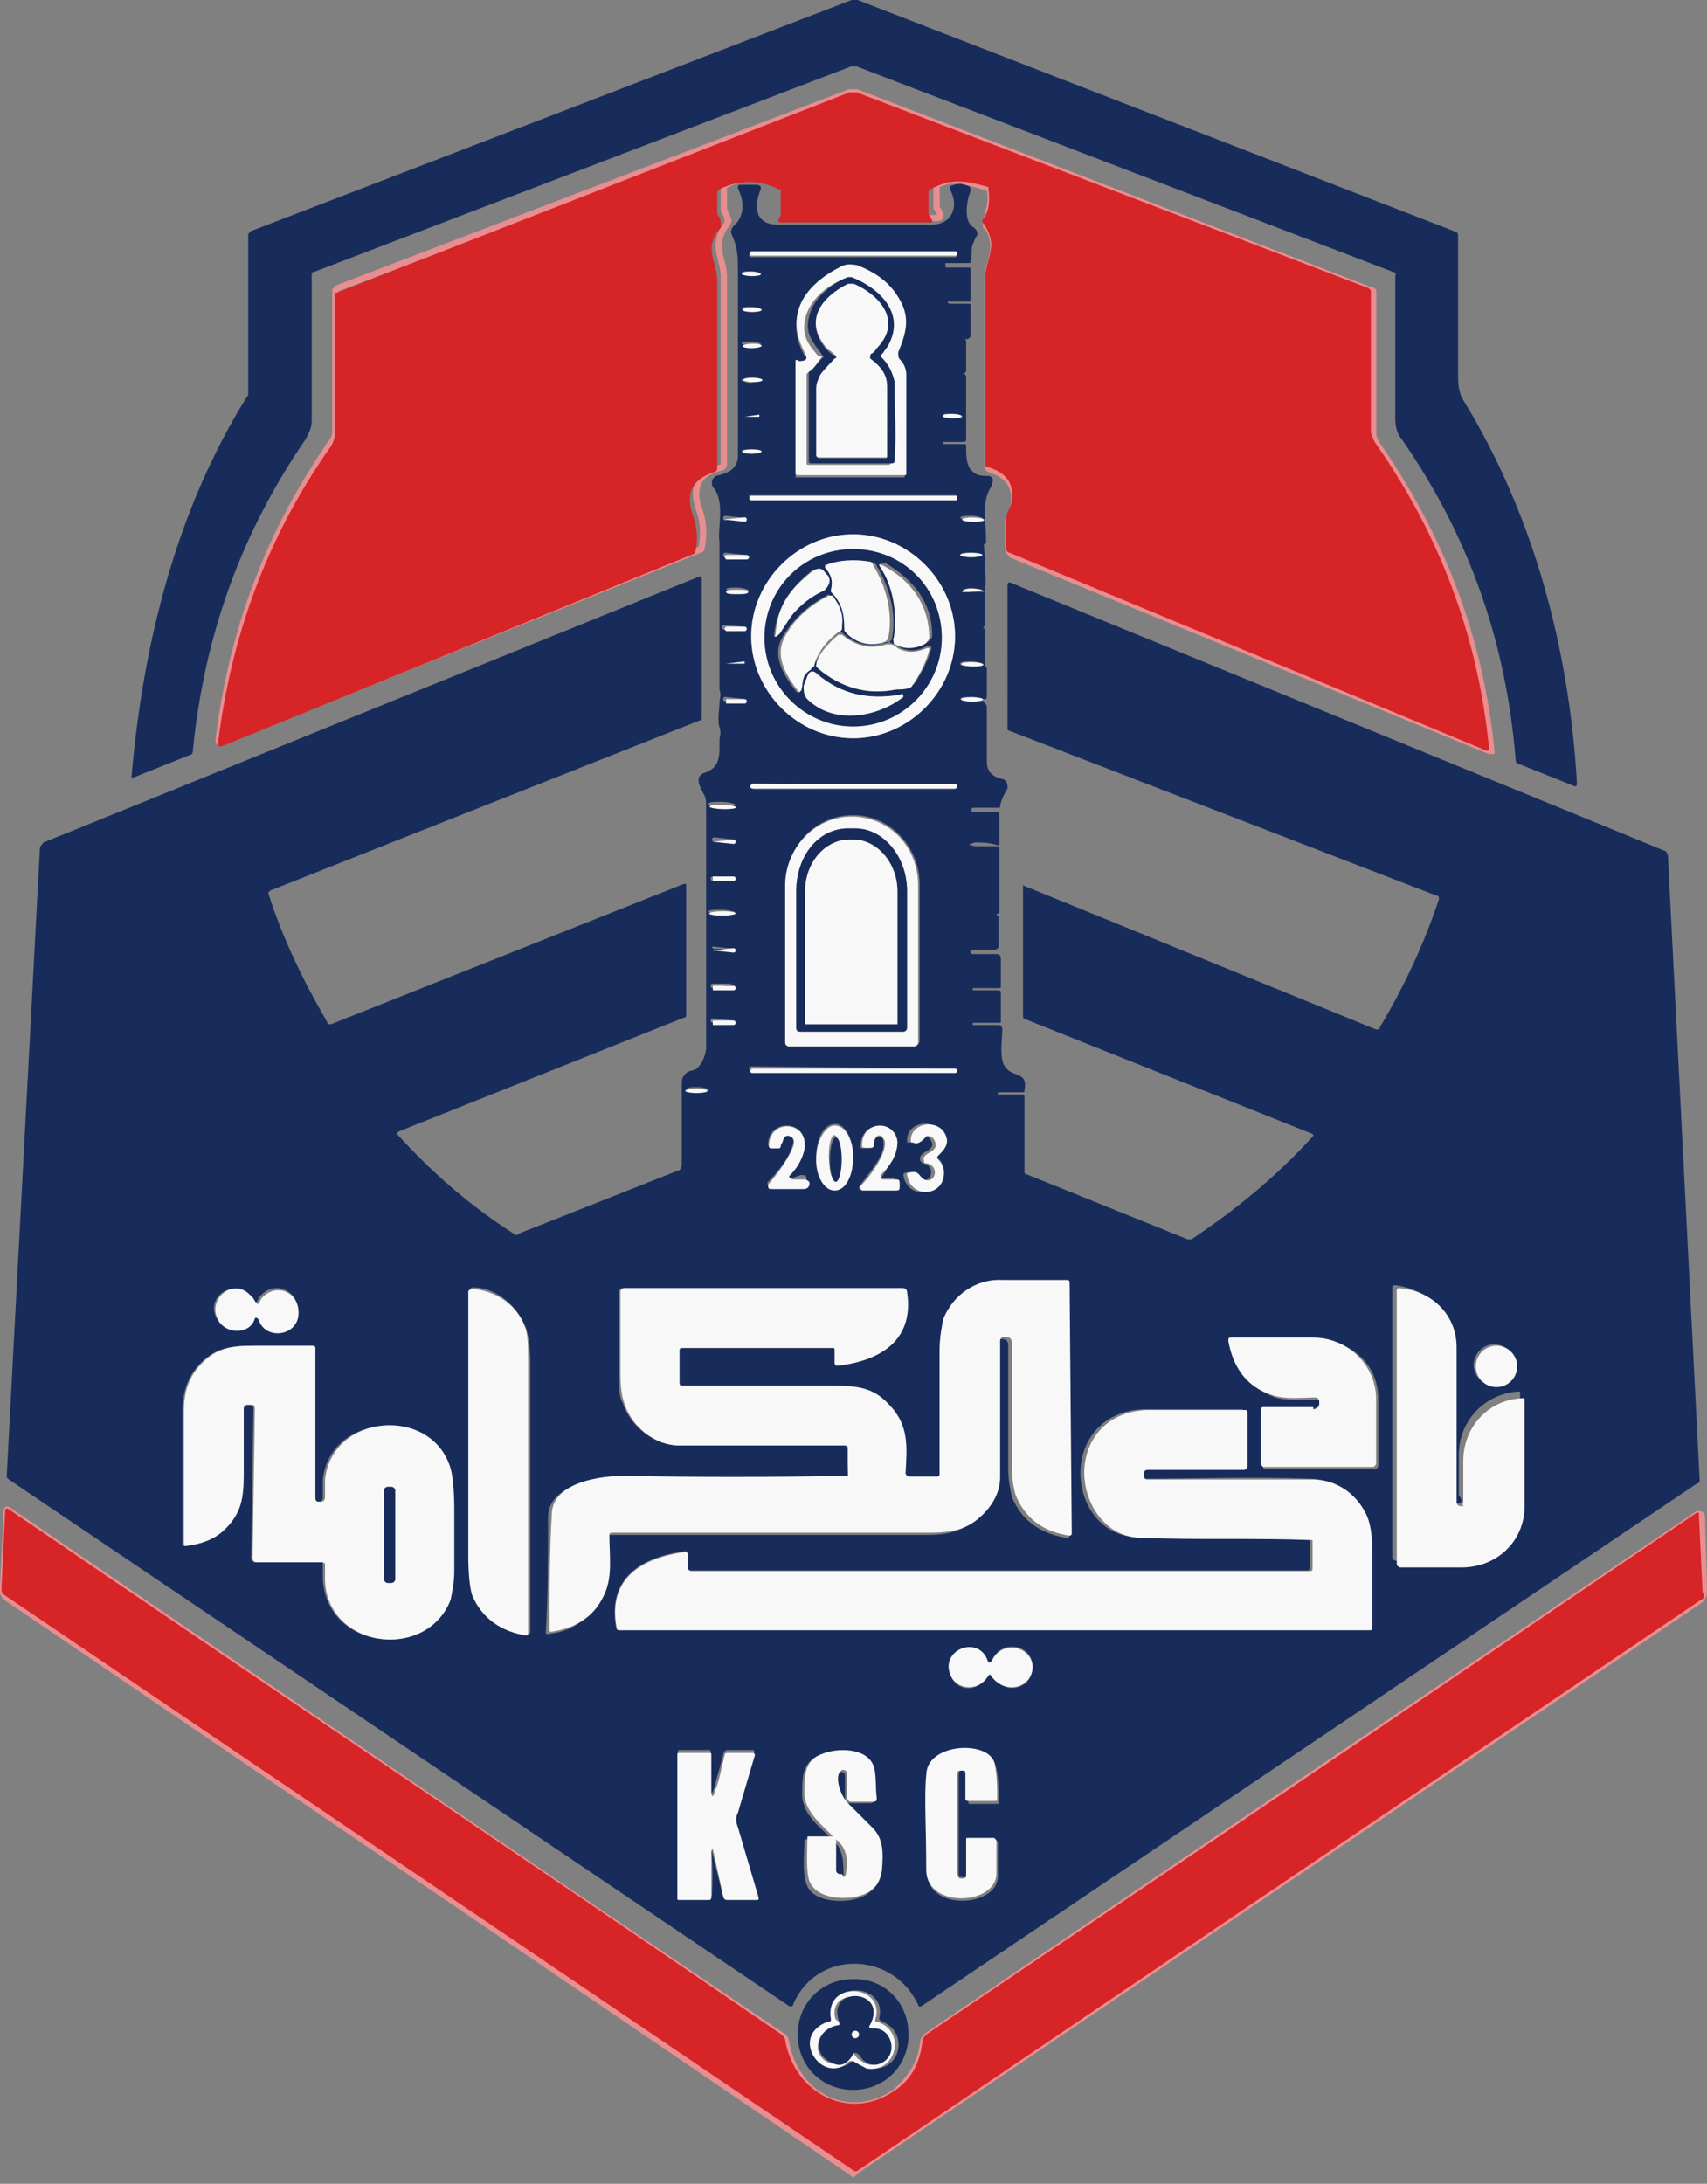 <?xml version="1.0" encoding="utf-8"?>
<!-- Generator: Adobe Illustrator 27.1.1, SVG Export Plug-In . SVG Version: 6.00 Build 0)  -->
<svg version="1.1" id="Layer_1" xmlns="http://www.w3.org/2000/svg" xmlns:xlink="http://www.w3.org/1999/xlink" x="0px" y="0px"
	 viewBox="0 0 231.1 295.5" style="enable-background:new 0 0 231.1 295.5;" xml:space="preserve">
<rect x="0" y="0" width="231.1" height="295.5" fill="#808080" stroke="none"/>
<style type="text/css">
	.st0{fill:none;stroke:#E88E90;stroke-width:0.851;}
	.st1{fill:#182C5C;}
	.st2{fill:#D72427;}
	.st3{fill:#F8F8F8;}
</style>
<g>
	<g>
		<path vector-effect="non-scaling-stroke" class="st0" d="M134,25.5c0.3,1.5,0,2.8-0.5,4.3c0,0.3,0,0.5,0,0.8c0.8,0.8,1,1.8,1,2.8
			c0,1.3-0.8,3-0.8,4.3c0,8.5,0,17,0,25.3c0,0.3,0,0.3,0.3,0.5c2.5,0.8,3.5,2.3,3.3,4.5c0,0.8-0.8,2-0.8,2.5c0,1.3,0,2.5,0,3.8
			c0,0.3,0.3,0.5,0.5,0.8l64.6,26.5h0.3l0,0c-1.5-15.3-6.8-29-15.5-41.5c-0.3-0.5-0.5-1-0.5-1.5v-19c0-0.3,0-0.3-0.3-0.3L116,12.5
			c-0.3,0-0.5,0-1,0L45.7,39l-0.3,0.3c0,6.3,0,12.5,0,19c0,0.8-0.3,1.3-0.5,1.5c-8.5,12.3-13.5,25.5-15.3,40.3c0,0.3,0,0.5,0.5,0.3
			l64.6-26c0,0,0.3,0,0.3-0.3c0.3-1.8,0.3-3.3-0.3-5c-1-2.8-0.5-5,2.8-5.8c0.3,0,0.5-0.3,0.5-0.5c0-8.5,0-16.8,0-25.3
			c0-1-0.3-2-0.5-2.8c-0.5-1.8,0-3.3,1-4.5c0-0.3,0.3-0.3,0-0.5c0-0.5-0.3-0.8-0.5-1.3v-0.3v-2.8c0,0,0-0.3,0.3-0.3
			c2.5-1.3,5.3-1.3,8,0c0.3,0,0.3,0.3,0.3,0.3v2.8c0,0.3,0,0.3,0,0.3c-0.3,0.3-0.3,0.5-0.3,0.8s0,0.3,0.3,0.3H127
			c0.3,0,0.3-0.3,0.3-0.3s0,0,0-0.3l-0.5-0.8V28v-2.8c0-0.3,0-0.3,0.3-0.3C129,24,130.8,24.5,134,25.5C134,25.3,134,25.3,134,25.5"
			/>
		<path vector-effect="non-scaling-stroke" class="st0" d="M115.8,293.8l114.4-77.3c0.3-0.3,0.5-0.8,0.5-1l-0.3-10.3
			c0-0.3-0.3-0.3-0.3-0.3s0,0-0.3,0c-34.8,23.5-69.6,47-104.3,70.6c-0.3,0.3-0.5,0.5-0.5,0.8c-0.3,3-1.8,5-3.8,6.8
			c-6.3,4.3-13.5,0.5-14.8-6.8c0-0.3-0.3-0.8-0.5-0.8C71,252,36.2,228.2,1.2,204.4c-0.3-0.3-0.3,0-0.3,0.3l-0.5,10.5
			c0,0.5,0.3,0.8,0.5,1l114.9,78.1C115.5,293.8,115.8,294,115.8,293.8"/>
	</g>
	<path class="st1" d="M188.6,36.8L116,9c-0.3,0-0.5,0-0.8,0L42.5,36.8c-0.3,0-0.3,0.3-0.3,0.3c0,6.5,0,13,0,19.8
		c0,1-0.3,1.5-0.8,2.5c-8.8,12.8-13.8,26.8-15.3,42.3c0,0.3-0.3,0.5-0.5,0.5l-7.5,3h-0.3l0,0c1.5-17.8,6-36,15.5-51.3
		c0.3-0.3,0.3-0.5,0.3-0.8V31.8c0-0.3,0.3-0.3,0.3-0.5L115.3,0c0.3,0,0.5,0,0.8,0l80.8,31.3c0.3,0,0.5,0.3,0.5,0.5
		c0,6.3,0,12.3,0,18.5c0,1.5,0,2.8,0.8,4c9.5,15.5,14.3,33.8,15.3,51.8c0,0,0,0.3-0.3,0.3l0,0l-7.5-3c-0.3,0-0.5-0.3-0.5-0.5
		c-1.3-16.3-6.5-30.8-15.8-44c-0.3-0.5-0.5-1.3-0.5-2.3c0-6.3,0-12.8,0-19.3C189.1,37,188.8,36.8,188.6,36.8L188.6,36.8z"/>
	<path class="st2" d="M133.8,25.3c-3-0.8-4.8-1.3-7.8,0.3l-0.3,0.3v2.8v0.3l0.5,0.8v0.3l0,0h-20.5c-0.3,0-0.3,0-0.3-0.3
		s0.3-0.5,0.3-0.8s0-0.3,0-0.3v-2.8c0-0.3,0-0.3-0.3-0.3c-2.5-1.3-5.3-1.3-8,0l-0.3,0.3v2.8c0,0.3,0,0.3,0,0.3
		c0.3,0.3,0.5,0.8,0.5,1.3c0,0.3,0,0.3,0,0.5c-1.3,1.3-1.5,2.8-1,4.5c0.3,1,0.5,2,0.5,2.8c0,8.5,0,16.8,0,25.3
		c0,0.3-0.3,0.5-0.5,0.5c-3,1-3.8,3-2.8,5.8c0.5,1.5,0.8,3.3,0.3,5c0,0,0,0.3-0.3,0.3l-63.8,26c-0.3,0-0.5,0-0.5-0.3
		c1.8-14.8,6.8-28.3,15.3-40.3c0.3-0.5,0.5-1,0.5-1.5c0-6.3,0-12.5,0-19c0-0.3,0-0.3,0.3-0.3L115,12.5c0.3,0,0.8,0,1,0L185.3,39
		l0.3,0.3v19c0,0.5,0.3,1,0.5,1.5c8.8,12.5,14,26.3,15.5,41.5c0,0,0,0.3-0.3,0.3l0,0l-64.6-26.8c-0.3,0-0.5-0.3-0.5-0.8
		c0-1.3,0-2.5,0-3.8c0-0.8,0.8-1.8,0.8-2.5c0.3-2.3-0.8-3.8-3.3-4.5c-0.3,0-0.3-0.3-0.3-0.5c0-8.3,0-16.8,0-25.3
		c0-1.3,0.8-3,0.8-4.3c0-1-0.5-2-1-2.8c-0.3-0.3-0.3-0.5,0-0.8C134,28.3,134,27,133.8,25.3L133.8,25.3L133.8,25.3z"/>
	<path class="st1" d="M133.3,75.3C133.3,75.3,133.5,75.3,133.3,75.3c0,1.8,0.3,3.3,0,4.8c0,0.3,0,0.8,0,1c0,1.3,0,2.3,0,3.5
		c0,0.3-0.3,0.3-0.3,0.3l0,0h-2.8l0,0l0,0l0,0l0,0h2.8c0.3,0,0.3,0.3,0.3,0.3v3.8c0,0.3,0,0.3,0,0.5c0,0.3,0,0.3,0,0.5
		c0,0,0.3,0.3,0.3,0.5v3.8c0,0,0,0.3-0.3,0.3s-0.3,0.3,0,0.5c0,0,0.3,0.3,0.3,0.5c0,2.5,0,5,0,7.5c0,1.3,0.8,2,2,2.3
		c0.5,0,0.8,0.5,0.8,1v0.3c-0.5,0.8-0.8,1.5-1,2.3c0,0.3,0,0.3-0.3,0.3h-3.3c0,0-0.3,0-0.3,0.3v0.3l0,0h3.5c0.3,0,0.3,0.3,0.3,0.3
		l0,0v3.8c0,0.3,0,0.5-0.5,0.3c-1-0.3-2-0.3-2.8-0.3c-1,0.3-1,0.3,0,0.5c0.8,0,1.8,0,2.8,0c0.3,0,0.5,0,0.5,0.5v3.8
		c0,0.3,0,0.3-0.3,0.3l0,0h-3.5l0,0l0,0l0,0h3.5c0.3,0,0.3,0,0.3,0.3l0,0v3.8c0,0.5-0.3,0.5-0.5,0.5h-3.3h-0.3l0,0l0,0h3.5
		c0.3,0,0.5,0.3,0.5,0.5v3.8c0,0.3-0.3,0.5-0.5,0.5l0,0h-3.3l0,0v0.3c0,0,0,0.3,0.3,0.3l0,0h3.3c0.3,0,0.5,0.3,0.5,0.5v3.8
		c0,0.3,0,0.3-0.3,0.3l0,0c-1.3,0-2.5,0-3.5,0l0,0v0.3l0,0h3.5c0.3,0,0.3,0.3,0.3,0.3v3.8c0,0.3,0,0.3-0.3,0.3h-3.5l0,0l0,0v0.3l0,0
		h3.5c0.3,0,0.5,0.3,0.5,0.5l0,0c0,1.5-0.5,4.3,0.5,5.3c1,1.3,3,0.5,2.5,3c0,0.3,0,0.3-0.3,0.3c-1,0-2.3,0-3.3,0l0,0l0,0v0.3h3.3
		c0,0,0.3,0,0.3,0.3l0,0v10c0,0.3,0,0.5,0.3,0.5l21.8,8.8c0.3,0,0.3,0,0.5,0c6-4,11.5-8.5,16.3-13.8c0.3-0.3,0.3-0.3,0-0.5
		l-38.8-15.5c-0.3,0-0.3-0.3-0.3-0.5v-17.3v-0.3l0,0l47.8,19.5c0.3,0,0.5,0,0.5-0.3c3.3-5.5,6-11.3,8-17.3c0-0.3,0-0.5-0.3-0.5
		l-57.8-22.3c0,0-0.3,0-0.3-0.3V79.1c0,0,0-0.3,0.3-0.3l0,0l88.6,36.3c0.3,0,0.3,0.3,0.5,0.5l4.3,84.6c0,0.3,0,0.5-0.3,0.5
		l-105.1,70.8h-0.3l0,0c-3.3-7.5-13.8-7.8-17-0.3c0,0.3-0.3,0.3-0.5,0.3l0,0L1.2,200.2l-0.3-0.3l4.5-85.1c0-0.3,0.3-0.5,0.5-0.8
		l88.8-36H95l0,0v19c0,0.3,0,0.5-0.3,0.5l-58.1,23l-0.3,0.3c2,6.3,4.8,12,8,17.5c0,0.3,0.3,0.3,0.5,0.3l47.8-19c0.3,0,0.3,0,0.3,0.3
		v17.3c0,0.3,0,0.5-0.3,0.5L54,153.1l-0.3,0.3l0,0c4.8,5.3,10,9.8,15.8,13.5c0.3,0.3,0.5,0.3,0.8,0l21.5-8.5c0.3,0,0.5-0.5,0.5-0.8
		c0-3.5,0-7,0-10.5c0-0.8,0-1.3,0.3-1.5c0.5-1,1.5-0.5,2-1.3c0.5-0.5,0.8-1.3,1-2.3c0-2.5,0-4.8,0-7.3c0,0,0-0.5,0-1
		c0-1.3,0-2.5,0-3.8c0-2.5,0-5.3,0-7.8c0-1.8,0-3.5,0-5c0-2,0-3.3,0-4.5c0-1,0-2.3,0-3.3c0-0.8,0-1.3-0.3-1.8c-0.5-1-1.5-2.5,0.3-3
		c2-0.8,1.8-2.5,1.8-4.3c0-0.5,0.3-1,0-1.8c-0.3-1,0-2.3,0-3.3c0-0.5,0.3-1,0-1.8c0-0.3,0-0.5,0-0.8c0-4,0-7.8,0-11.8
		c0,0,0-0.5,0-1.3c0-0.5,0-1.3,0-1.8c0-1,0-2.3,0-3.3c0-0.3,0-0.5,0-1c-0.3-1.8,0.8-5.3-0.8-7.3c-0.3-0.3-0.3-1,0-1.3l0.3-0.3
		c1.5-0.3,2.8-0.8,3-2.5c0-1,0-2.8,0-5c0-0.5,0-1.5,0-2.3c0-0.5,0-0.8,0-1c0-5.8,0-11.3,0-17c0-1.8,0-3-0.8-4.8
		c-0.3-0.5,0-1,0.3-1.3c1.5-1.3,1.3-3.5,0.5-5c0-0.3,0-0.5,0.3-0.5c0,0,0,0,0.3,0h2c0.3,0,0.5,0.3,0.5,0.3s0,0,0,0.3
		c-1,2.3-0.8,4.8,2.3,4.8c7,0,13.8,0,20.8,0c2.8,0,3.8-2.5,2.5-4.8c0-0.3,0-0.5,0.3-0.5l0,0c0.8-0.3,1.3-0.3,2,0
		c0.3,0,0.5,0.3,0.5,0.5c0,0,0,0,0,0.3c-0.5,1-1,4,0.3,4.8c0.5,0.3,0.8,0.8,0.5,1.3l0,0c-0.3,0.3-0.3,0.8-0.5,1
		c-0.3,0.8,0,1.5-0.3,2.3c0,0.3,0,0.3-0.3,0.3H128l0,0v0.3c0,0.3,0,0.3,0.3,0.3h2.8c0.3,0,0.3,0,0.3,0.3l0,0v4c0,0.3,0,0.3-0.3,0.3
		l0,0c-1,0-1.8,0-2.8,0l0,0l0,0c0,0,0,0.3,0.3,0.3h2.5c0.3,0,0.3,0,0.3,0.3l0,0v4c0,0.3-0.3,0.5-0.5,0.5l0,0h-2.5H128l0,0l0,0h2.5
		c0.3,0,0.3,0.3,0.3,0.3v3.8c0,0.3,0,0.5-0.5,0.5h-2.5l0,0l0,0l0,0h2.5c0.3,0,0.5,0.3,0.5,0.5v8.5c0,0.3-0.3,0.3-0.3,0.3l0,0h-2.8
		l0,0v0.3l0,0h2.8c0.3,0,0.3,0,0.3,0.3c0,1.3,0,2.8,1,3.5c0.5,0.5,1.3,0.5,2,0.5c0.5,0,0.8,0.5,0.5,1v0.3c-1.5,2-0.8,5-0.8,7.5
		c0,0.3,0,0.3-0.3,0.5C133.3,75.1,133.3,75.1,133.3,75.3L133.3,75.3z M129.5,34.5c0-0.3-0.3-0.3-0.3-0.3h-27.5
		c-0.3,0-0.3,0.3-0.3,0.3l0,0c0,0.3,0.3,0.3,0.3,0.3h27.5C129.5,34.8,129.5,34.8,129.5,34.5L129.5,34.5L129.5,34.5z M108.8,48.8
		L108,49c-0.3,0-0.3,0.3-0.3,0.3v15v0.3h14.5c0.3,0,0.3,0,0.3-0.3c0-4.5,0-9,0-13.3c0-1-0.3-1.5-0.8-2c-0.3-0.3-0.5-0.5-0.3-1
		c1-2.5,1.8-4.8,0-7.5c-1.3-2-3-3.3-5.5-4.3c-1-0.3-1.8-0.3-2.5,0.3C109,39,106,43,109,48.3C109.3,48.3,109.3,48.5,108.8,48.8
		L108.8,48.8z M103,37c0,0-0.5-0.3-1.3-0.3l0,0c-0.8,0-1.3,0-1.3,0.3l0,0c0,0,0.5,0.3,1.3,0.3l0,0C102.5,37.3,103,37.3,103,37
		L103,37z M103,41.8c0,0-0.5-0.3-1.3-0.3l0,0c-0.5,0-1.3,0-1.3,0.3c0,0,0.5,0.3,1.3,0.3l0,0C102.5,42,103,42,103,41.8z M103,46.5
		c0,0-0.5-0.3-1.3-0.3c-0.5,0-1.3,0-1.3,0.3l0,0c0,0,0.5,0.3,1.3,0.3S103,46.8,103,46.5L103,46.5z M103,51.5c0,0-0.5-0.3-1.3-0.3
		c-0.5,0-1.3,0-1.3,0.3l0,0c0,0,0.5,0.3,1.3,0.3C102.5,51.5,103,51.5,103,51.5L103,51.5z M102.8,56.1h-2l0,0l0,0l0,0H102.8
		L102.8,56.1L102.8,56.1C102.8,56.3,102.8,56.1,102.8,56.1L102.8,56.1z M130.3,56.3c0,0-0.5-0.3-1.3-0.3s-1.3,0-1.3,0l0,0
		c0,0,0.5,0.3,1.3,0.3C129.8,56.6,130.3,56.6,130.3,56.3L130.3,56.3z M103,61.1c0,0-0.5-0.3-1.3-0.3l0,0c-0.8,0-1.3,0-1.3,0.3l0,0
		c0,0,0.5,0.3,1.3,0.3S103,61.1,103,61.1L103,61.1z M129.5,67.3c0-0.3,0-0.3-0.3-0.3h-27.5c-0.3,0-0.3,0-0.3,0.3l0,0l0,0
		c0,0.3,0,0.3,0.3,0.3h27.5C129.5,67.6,129.5,67.6,129.5,67.3L129.5,67.3z M101,70.1L101,70.1l-2.8-0.3c0,0-0.3,0-0.3,0.3l0,0l0,0
		c0,0,0,0.3,0.3,0.3L101,70.1C100.8,70.3,101,70.3,101,70.1L101,70.1L101,70.1z M133,70.1c0,0-0.5-0.3-1.5-0.3l0,0
		c-0.8,0-1.5,0-1.5,0.3c0,0,0.5,0.3,1.5,0.3l0,0C132.3,70.3,133,70.3,133,70.1z M129.3,86.1c0-7.5-6.3-13.8-13.8-13.8l0,0
		c-7.5,0-13.8,6.3-13.8,13.8s6.3,13.8,13.8,13.8S129.3,93.6,129.3,86.1L129.3,86.1z M101,75.1C101,75.1,101,74.8,101,75.1l-2.8-0.3
		c0,0-0.3,0-0.3,0.3l0,0c0,0,0,0.3,0.3,0.3L101,75.1C100.8,75.3,101,75.1,101,75.1L101,75.1L101,75.1z M133,75.1
		c0,0-0.8-0.3-1.5-0.3s-1.5,0-1.5,0.3l0,0c0,0,0.8,0.3,1.5,0.3S133,75.1,133,75.1L133,75.1z M101.3,79.8c0,0-0.8-0.3-1.5-0.3
		s-1.5,0-1.5,0.3l0,0c0,0,0.8,0.3,1.5,0.3S101.3,80.1,101.3,79.8L101.3,79.8z M132.8,79.8c-1-0.3-1.8-0.3-2.3,0
		c-0.3,0-0.3,0.3,0,0.3c1,0,1.8,0,2.8,0l0,0C133,79.8,133,79.8,132.8,79.8L132.8,79.8z M100.8,84.8
		C100.8,84.8,100.8,84.6,100.8,84.8L98,84.6c0,0-0.3,0-0.3,0.3l0,0l0,0c0,0,0,0.3,0.3,0.3L100.8,84.8
		C100.8,85.1,100.8,84.8,100.8,84.8L100.8,84.8L100.8,84.8z M101,89.6C101,89.6,100.8,89.6,101,89.6L101,89.6l-2.5-0.3l0,0l0,0l0,0
		l0,0l0,0L101,89.6C100.8,89.8,101,89.8,101,89.6L101,89.6L101,89.6z M133,89.8c0,0-0.5-0.3-1.5-0.3c-0.8,0-1.5,0-1.5,0.3
		c0,0.3,0.5,0.3,1.5,0.3C132.3,89.8,133,89.8,133,89.8z M101,94.6C101,94.6,101,94.3,101,94.6l-2.8-0.3c0,0-0.3,0-0.3,0.3l0,0
		c0,0,0,0.3,0.3,0.3L101,94.6C100.8,94.8,101,94.6,101,94.6L101,94.6z M133,94.6c0,0-0.5-0.3-1.5-0.3l0,0c-0.8,0-1.5,0-1.5,0.3
		c0,0,0.5,0.3,1.5,0.3l0,0C132.3,94.8,133,94.6,133,94.6z M100.8,99.3h-2.5l0,0l0,0c0,0,0,0.3,0,0H100.8
		C101,99.6,101,99.6,100.8,99.3L100.8,99.3C101,99.3,101,99.3,100.8,99.3z M132.8,99.3l-2.3-0.3l0,0l0,0c0,0,0,0,0.3,0L132.8,99.3
		C132.8,99.6,132.8,99.6,132.8,99.3L132.8,99.3L132.8,99.3L132.8,99.3z M129.5,106.3C129.5,106.1,129.3,106.1,129.5,106.3
		L129.5,106.3l-27.5-0.3c-0.3,0-0.3,0.3-0.3,0.3l0,0c0,0.3,0.3,0.5,0.3,0.5l0,0h27.3C129.5,106.6,129.5,106.3,129.5,106.3
		L129.5,106.3L129.5,106.3z M99.5,108.8c0,0-0.8-0.3-1.8-0.3l0,0c-1,0-1.8,0-1.8,0.3c0,0.3,0.8,0.3,1.8,0.3l0,0
		C98.8,109.1,99.5,109.1,99.5,108.8z M106.8,141.4H124c0.3,0,0.5-0.3,0.5-0.5v-21.3c0-5-4-9.3-9-9.3l0,0c-5,0-9,4-9,9.3l0,0v21.3
		C106.3,141.1,106.5,141.4,106.8,141.4L106.8,141.4z M99.5,113.6C99.5,113.6,99.3,113.6,99.5,113.6l-2.8-0.3c0,0-0.3,0-0.3,0.3l0,0
		l0,0c0,0,0,0.3,0.3,0.3L99.5,113.6C99.3,113.9,99.5,113.9,99.5,113.6L99.5,113.6z M99.5,118.6C99.5,118.6,99.5,118.4,99.5,118.6h-3
		c0,0-0.3,0-0.3,0.3l0,0c0,0,0,0.3,0.3,0.3L99.5,118.6C99.3,118.9,99.5,118.6,99.5,118.6L99.5,118.6z M99.5,123.4
		c0,0-0.8-0.3-1.8-0.3l0,0c-1,0-1.8,0-1.8,0.3l0,0c0,0,0.8,0.3,1.8,0.3S99.5,123.6,99.5,123.4z M99.5,128.4
		C99.5,128.4,99.3,128.4,99.5,128.4l-2.8-0.3h-0.3l0,0c0,0,0,0.3,0.3,0.3H99.5C99.3,128.6,99.5,128.6,99.5,128.4L99.5,128.4
		L99.5,128.4z M99.3,133.1C99.3,133.1,99.3,132.9,99.3,133.1L99.3,133.1h-2.8c0,0-0.3,0-0.3,0.3l0,0l0,0c0,0,0,0.3,0.3,0.3l0,0
		L99.3,133.1C99.3,133.4,99.3,133.4,99.3,133.1L99.3,133.1L99.3,133.1z M99.5,138.1C99.5,138.1,99.3,137.9,99.5,138.1l-3-0.3
		c0,0-0.3,0-0.3,0.3l0,0c0,0,0,0.3,0.3,0.3L99.5,138.1C99.3,138.4,99.5,138.1,99.5,138.1L99.5,138.1L99.5,138.1z M129.5,144.6
		C129.5,144.4,129.3,144.4,129.5,144.6L129.5,144.6l-27.8-0.3c-0.3,0-0.3,0.3-0.3,0.3l0,0l0,0c0,0.3,0.3,0.3,0.3,0.3l0,0
		L129.5,144.6C129.3,144.9,129.5,144.9,129.5,144.6L129.5,144.6z M96,147.4c0,0-0.8-0.3-1.5-0.3l0,0c-0.8,0-1.5,0-1.5,0.3l0,0
		c0,0,0.8,0.3,1.5,0.3S96,147.6,96,147.4z M119.3,159.4L119.3,159.4C119,159.1,119,159.1,119.3,159.4c1-1.5,2-3.3,2-4.8
		c-0.3-3-4.8-3-4.8,0.5c0,0.3,0,0.3,0.3,0.3s0.8,0,1,0c0,0,0.3,0,0.3-0.3c0-0.5,0.3-1.3,1-1.3c0.3,0,0.5,0.3,0.5,0.8
		c0.3,1.8-2.3,4.5-3.3,6v0.3l0,0h4.5c0.3,0,0.5-0.3,0.5-0.5v-0.5c0-0.3-0.3-0.5-0.5-0.5H119.3L119.3,159.4z M126.8,156.6
		c-0.3,0-0.3-0.3,0-0.5c0.8-0.8,1-1.5,0.8-2.3c-0.5-2.5-4.8-2.3-4.8,0.5c0,0.3,0,0.3,0.3,0.3c0.8,0,1.3,0,1.5-0.5
		c0.3-0.3,0.8-0.5,1-0.3c0,0,0,0,0.3,0.3c1.3,1.8-1.8,1.5-1.3,3l0.3,0.3c1.8,0.3,1.3,2.5,0,2.3c-1-0.3-0.8-1.5-2.3-1
		c0,0-0.3,0-0.3,0.3c0.5,3.3,5,3,5-0.3C127.8,157.6,127.5,157.1,126.8,156.6L126.8,156.6z M107.3,159.4c-0.3,0-0.5,0-0.5-0.3v-0.3
		c1-1,1.8-2,2-3.5c0.8-3.8-4.8-4-4.8-0.5c0,0.3,0,0.3,0.3,0.3c0.3,0,0.8,0,1,0c0.3,0,0.3,0,0.3-0.3s0.3-0.5,0.3-0.8
		c0.3-0.5,0.5-0.8,1-0.5c0.3,0.3,0.5,0.5,0.5,1c-0.3,2-2.3,4.3-3.5,5.5v0.3l0,0h4.5c0.5,0,0.8-0.3,0.8-0.8l0,0
		c0-0.5-0.3-0.5-0.8-0.5L107.3,159.4L107.3,159.4z M113,160.9c1.5,0,2.5-2,2.5-4.5c0-2.5-1.3-4.5-2.5-4.3l0,0c-1.5,0-2.5,2-2.5,4.5
		l0,0C110.3,159.1,111.5,160.9,113,160.9L113,160.9z M114.8,199.7C114.8,199.7,114.5,199.7,114.8,199.7L114.8,199.7
		c-10.5,0.3-20.8,0.3-30.8,0.3c-3,0-9.8,0.8-9.8,5.3c0,5.3,0,10.3-0.3,15.5c0,0.3,0,0.3,0.3,0.3l0,0c3.3-0.3,5.5-2,7-4.8
		c1.3-2.5,1-5.5,0.8-8.3c0-0.3,0-0.3,0.3-0.3l0,0c14.3,0,28.8,0,43,0c3.3,0,5-0.5,7.3-2.5c1.5-1.5,2.3-3.3,2.3-5c0-6,0-12.3,0-18.5
		c0-0.3,0.3-0.5,0.5-0.5l0,0h0.3c0.5,0,0.8,0.3,0.8,0.8c0,5.8,0,11.3,0,16.8c0,1.5,0.3,2.8,0.5,3.8c1.3,3,3.5,4.8,7.3,5.5
		c0.3,0,0.5,0,0.5-0.3l0,0v-33.8c0-0.3,0-0.3-0.3-0.3c-3,0-5.8,0-8.8,0c-3.5,0-6.8,2-8,5.3c-0.3,0.8-0.5,2.3-0.5,4.5
		c0,5.5,0,11,0,16.5c0,0.3,0,0.3-0.3,0.3H123c-0.3,0-0.5-0.3-0.5-0.5l0,0c0.3-3.5,0.5-6.5-2.3-9.3c-2.3-2.3-4.3-2.5-7.5-2.5
		c-6.8,0-13.8,0-20.5,0c-0.3,0-0.3-0.3-0.3-0.3v-5c0-0.3,0.3-0.3,0.3-0.3h20.5c0.3,0,0.3,0.3,0.3,0.3l0,0v1.8c0,0.3,0,0.3,0.3,0.3
		l0,0c5.8-1,10.3-3.5,9.3-10c0-0.3-0.3-0.5-0.5-0.5H84.3c-0.3,0-0.5,0.3-0.5,0.5l0,0c0,3.8,0,7.5,0,11c0,2,0,3.3,0.5,4
		c1,3.3,4.5,5.8,7.5,5.8c7.5,0,15,0,22.5,0c0,0,0.3,0,0.3,0.3L114.8,199.7L114.8,199.7z M71,179.2c-1.3-2.8-4-5-7-5
		c-0.3,0-0.3,0.3-0.3,0.3l0,0c0,12,0,24,0,35.8c0,2.5,0.3,4.3,0.5,5.3c1.3,3.3,4,5,7.3,5.5c0,0,0.3,0,0.3-0.3l0,0
		c0-12.3,0-24.5,0-36.8C71.7,181.7,71.5,180.2,71,179.2L71,179.2z M197.6,203.4h-0.5c-0.3,0-0.5-0.3-0.5-0.5c0-7,0-14,0-21
		c0-4.5-3.5-7.5-7.8-8c0,0-0.3,0-0.3,0.3l0,0v36.5c0,0.3,0.3,0.5,0.5,0.5c2.8,0,5.5,0,8.3,0c4.8,0,8.5-3.5,8.5-8.3s0-9.5,0-14.3
		c0-0.3,0-0.3-0.3-0.3c-4.5,0.3-8,4-8,8.5c0,2,0,3.8,0,5.5C198.1,203.2,197.9,203.2,197.6,203.4L197.6,203.4z M34.2,178.4
		c0-0.3,0.3-0.3,0.5-0.3s0.3,0,0.3,0.3c1,2.8,5,2,5.3-0.8s-3-4.5-5-2.3c-0.3,0.3-0.3,0.5-0.5,0.8c0,0-0.3,0.3-0.3,0l0,0l-0.3-0.5
		c0,0,0-0.3-0.3-0.3c-2.5-2.5-6.5,0.5-4.3,3.5C30.7,180.4,34,180.2,34.2,178.4L34.2,178.4z M177.8,190.7h-6.5c-0.3,0-0.3,0-0.3,0.3
		v7.5c0,0,0,0.3,0.3,0.3h14.8c0.3,0,0.5-0.3,0.5-0.5c0-3,0-5.8,0-9c0-4.8-3.8-8-8.5-8c-3.8,0-7.5,0-11,0c-0.5,0-0.5,0.3-0.5,0.5
		c0.8,3.8,2.8,6,6,7.3c1.8,0.5,3.8,0.3,5.8,0.3c0.3,0,0.5,0.3,0.5,0.5v0.3C178.6,190.2,178.3,190.4,177.8,190.7L177.8,190.7z
		 M205.1,184.7c0-1.5-1.3-2.8-2.8-2.8l0,0c-1.5,0-2.8,1.3-2.8,2.8s1.3,2.8,2.8,2.8S205.1,186.2,205.1,184.7z M43.7,211.4
		c0,0.3,0,1,0,1.8c0,9.8,13.8,11.8,17,3.3c0.3-1,0.5-2.3,0.5-4c0-2.8,0-5.5,0-8.3c0-2.8-0.3-4.5-0.5-5.5c-2.5-8.3-16-7.5-17,1.5
		c0,1,0,1.8,0,2.5c0,0.3-0.3,0.5-0.5,0.5H43c-0.3,0-0.5-0.3-0.5-0.5v-20.3c0,0,0-0.3-0.3-0.3l0,0c-2.8,0-5.3,0-8,0c-3,0-5,0.3-7,2.3
		c-1.8,1.8-2.5,4-2.5,6.5c0,6,0,12,0,18c0,0.3,0.3,0.3,0.3,0.3l0,0c2-0.3,3.8-1,5.3-2.3c2.3-2.3,2.5-4.3,2.5-7.5c0-3,0-5.8,0-8.8
		c0-0.3,0.3-0.5,0.5-0.5h0.5c0.5,0,0.5,0.3,0.5,0.5L34,210.9c0,0.3,0.3,0.5,0.5,0.5l0,0h9C43.7,211.2,43.7,211.4,43.7,211.4
		L43.7,211.4L43.7,211.4z M177.3,208.2v4c0,0,0,0.3-0.3,0.3H93.5c-0.3,0-0.5-0.3-0.5-0.5l0,0v-1.8c0-0.3,0-0.3-0.3-0.3l0,0
		c-5.8,0.8-10.5,3.5-9.3,10.3c0,0,0,0.3,0.3,0.3h101.3c0.3,0,0.3-0.3,0.3-0.3c0-3.5,0-6.8,0-10.3c0-2.3-0.3-4-0.8-5
		c-1.3-2.8-4-4.8-7.3-4.8c-7.5-0.3-15,0-22.3,0c-0.5,0-0.5-0.3-0.5-0.5v-0.3c0-0.5,0.3-0.5,0.5-0.5h13c0.3,0,0.5-0.3,0.5-0.5v-7.3
		c0-0.3-0.3-0.3-0.3-0.3l0,0c-4.3,0-8.8,0-13,0c-5,0-8.5,3.3-8.8,8c-0.3,4.8,2.8,9.3,7.8,9.3C161.8,208.2,169.6,207.9,177.3,208.2
		C177.3,207.9,177.3,208.2,177.3,208.2L177.3,208.2L177.3,208.2z M134.3,226.5c1.3,3,5.5,2.3,5.5-1c0-3-4.3-3.8-5.5-0.8
		c0,0.3-0.3,0.3-0.3,0.3s0,0-0.3-0.3c-1.3-3.5-6.5-1.3-5,2c0.8,2,3,2.3,4.5,0.8C133.5,227.2,133.8,226.7,134.3,226.5
		C134,226.2,134,226.2,134.3,226.5L134.3,226.5z M113.3,254c-0.3,0-0.5-0.3-0.5-0.5v-4.3c0-0.3-0.3-0.3-0.3-0.3h-3.3
		c-0.3,0-0.3,0-0.3,0.3c0,1.5-0.3,4.3,0.3,5.8c0.8,2.3,4.5,2.5,6.5,2c2-0.5,3-1.5,3.3-3.5c0.3-2.5,0.3-4.3-1.3-5.8
		c-1-1-2-2.3-3.3-3.3c-0.8-0.8-2-4-0.8-4.5c0.3-0.3,0.8,0,0.8,0.3v0.3v3c0,0.3,0.3,0.5,0.5,0.5h3c0.3,0,0.5-0.3,0.5-0.5
		c0-1.3,0.3-3.5-0.5-4.5c-1-2.3-4.8-2.3-6.8-1.5c-2.5,0.8-2.5,3-2.5,5.3c0,2.8,2.5,4.5,4.3,6.3c1.3,1.3,1.3,3,1.3,4.8
		C114.3,254,114,254,113.3,254L113.3,254L113.3,254z M130.3,254c-0.5,0-0.5,0-0.5-0.5V240c0-0.3,0.3-0.5,0.5-0.5l0,0h0.3
		c0.3,0,0.5,0.3,0.5,0.5v3.8c0,0.3,0,0.3,0.3,0.3h3.5c0.3,0,0.3,0,0.3-0.3c0-1.5,0-3-0.3-4.5c-0.5-3.5-9.3-3.5-9.3,1.3
		c0,2.8,0,7,0,13c0,5,9.5,4.5,9.5,0.3c0-1.5,0-3,0-4.5c0-0.3,0-0.3-0.3-0.3l0,0h-3.5c-0.3,0-0.3,0.3-0.3,0.3v4.8
		C130.8,254,130.5,254,130.3,254L130.3,254L130.3,254z M96.3,250.2C96.3,250,96.5,250,96.3,250.2l1.5,6c0,0.3,0.3,0.5,0.5,0.5h4
		c0.3,0,0.3-0.3,0.3-0.3l0,0l-2.8-9.5c-0.3-0.5-0.3-1.3,0-2l2.3-7.8c0-0.3,0-0.3-0.3-0.3l0,0h-3.3c-0.3,0-0.5,0.3-0.5,0.3
		c-0.5,2-1,3.5-1.3,4.8c-0.3,1-0.5,1-0.5,0v-4.8c0-0.3,0-0.3-0.3-0.3h-3.8c-0.3,0-0.3,0-0.3,0.3v19.3c0,0.3,0,0.3,0.3,0.3h4
		c0,0,0.3,0,0.3-0.3l0,0C96.5,254.5,96.5,252.5,96.3,250.2L96.3,250.2L96.3,250.2z"/>
	<path class="st3" d="M101.8,34h27.5c0.3,0,0.3,0.3,0.3,0.3l0,0c0,0.3-0.3,0.3-0.3,0.3h-27.5c-0.3,0-0.3-0.3-0.3-0.3l0,0
		C101.5,34.3,101.5,34,101.8,34z"/>
	<path class="st3" d="M108.8,48.8c0.3,0,0.5-0.3,0.3-0.8l0,0c-3-5.3-0.3-9.3,4.5-11.8c0.8-0.5,1.5-0.5,2.5-0.3
		c2.5,1,4.3,2.3,5.5,4.3c1.8,2.8,1,5,0,7.5c0,0.3,0,0.8,0.3,1c0.5,0.5,0.8,1.3,0.8,2c0,4.3,0,8.8,0,13.3c0,0.3,0,0.3-0.3,0.3H108
		c0,0-0.3,0-0.3-0.3V49c0-0.3,0-0.3,0.3-0.3C108,49,108.8,48.8,108.8,48.8z M111.3,48.3c-0.8,0.8-0.8,1.3-1.8,2l-0.3,0.3v12
		c0,0.3,0,0.3,0.3,0.3h10.8c0.3,0,0.3-0.3,0.3-0.3l0,0c0-3.8,0-7.3,0-10.8c0-1.5-0.8-2.5-1.8-3.3v-0.3c0.3-0.3,0.8-0.8,0.8-1
		c2.8-4.3-0.8-8-4.8-9.5c-0.3,0-0.5,0-0.5,0c-2.5,1-4.8,3-5.3,5.5c-0.5,2.3,0.5,3.5,1.8,5C111.5,48.3,111.5,48.3,111.3,48.3
		L111.3,48.3z"/>
	
		<ellipse transform="matrix(2.443227e-02 -1 1 2.443227e-02 62.13 137.857)" class="st3" cx="101.7" cy="37.1" rx="0.3" ry="1.3"/>
	<path class="st1" d="M111.3,48c-1.3-1.8-2.3-2.8-1.8-5c0.5-2.5,2.8-4.5,5.3-5.5c0.3,0,0.5,0,0.5,0c3.8,1.5,7.5,5,4.8,9.5
		c-0.3,0.3-0.5,0.8-0.8,1v0.3c1,1,1.5,2,1.8,3.3c0,3.5,0.3,7.3,0,10.8c0,0.3-0.3,0.3-0.3,0.3h-11c-0.3,0-0.3-0.3-0.3-0.3V50.5
		c0,0,0-0.3,0.3-0.3c0.8-0.8,1-1.3,1.8-2C111.5,48.3,111.5,48.3,111.3,48L111.3,48z M117.8,48c0.3-0.3,0.5-0.8,1-1
		c3.3-3.8,0.3-7-3.3-8.5c-0.3,0-0.5,0-0.8,0c-3.5,1.8-6,5-2.8,8.8c0.3,0.3,0.5,0.5,1,0.8c0.3,0,0.3,0.3,0.3,0.5l0,0
		c-0.8,0.5-1.5,1.3-2,2.3c-0.3,0.5-0.5,1-0.5,1.8c0,3,0,6,0,9c0,0.3,0,0.3,0.3,0.3l0,0h8.8c0.3,0,0.3,0,0.3-0.3c0-3,0-6.3,0-9.3
		c0-1.8-1-2.8-2.3-3.8C117.5,48.5,117.5,48.3,117.8,48L117.8,48L117.8,48z"/>
	<path class="st3" d="M117.8,48.5c1.3,1,2.3,2,2.3,3.8c0,3.3,0,6.3,0,9.3c0,0.3,0,0.3-0.3,0.3h-9c-0.3,0-0.3-0.3-0.3-0.3l0,0
		c0-3,0-6,0-9c0-0.8,0.3-1.3,0.5-1.8c0.5-0.8,1.3-1.5,2-2.3c0.3,0,0.3-0.3,0-0.5l0,0c-0.3-0.3-0.5-0.5-1-0.8c-3.3-3.8-0.8-7,2.8-8.8
		c0.3,0,0.5,0,0.8,0c3.5,1.5,6.5,5,3.3,8.5c-0.3,0.3-0.5,0.8-1,1C117.8,48,117.8,48.3,117.8,48.5L117.8,48.5L117.8,48.5z"/>
	
		<ellipse transform="matrix(3.490556e-03 -1 1 3.490556e-03 59.572 143.679)" class="st3" cx="101.9" cy="41.9" rx="0.3" ry="1.3"/>
	
		<ellipse transform="matrix(1 -2.094162e-02 2.094162e-02 1 -0.958 2.142)" class="st3" cx="101.8" cy="46.8" rx="1.3" ry="0.3"/>
	
		<ellipse transform="matrix(2.268933e-02 -1 1 2.268933e-02 48.117 152.136)" class="st3" cx="101.9" cy="51.5" rx="0.3" ry="1.3"/>
	<path class="st3" d="M102.8,56.1L102.8,56.1v0.3l0,0h-2l0,0l0,0l0,0L102.8,56.1L102.8,56.1z"/>
	
		<ellipse transform="matrix(2.443227e-02 -1 1 2.443227e-02 69.453 183.834)" class="st3" cx="128.9" cy="56.3" rx="0.3" ry="1.3"/>
	
		<ellipse transform="matrix(1 -1.221762e-02 1.221762e-02 1 -0.738 1.248)" class="st3" cx="101.8" cy="61.1" rx="1.3" ry="0.3"/>
	<path class="st3" d="M101.8,67.1h27.5c0.3,0,0.3,0,0.3,0.3l0,0c0,0.3,0,0.3-0.3,0.3h-27.5c-0.3,0-0.3,0-0.3-0.3l0,0
		C101.5,67.1,101.5,67.1,101.8,67.1z"/>
	<path class="st3" d="M98,70.3L98,70.3C98,70.1,98,70.1,98,70.3l2.8-0.3c0,0,0.3,0,0.3,0.3l0,0c0,0,0,0.3-0.3,0.3L98,70.3L98,70.3z"
		/>
	
		<ellipse transform="matrix(1.745407e-02 -1 1 1.745407e-02 59.149 200.798)" class="st3" cx="131.7" cy="70.3" rx="0.3" ry="1.5"/>
	<path class="st3" d="M129.3,86.1c0,7.5-6.3,13.8-13.8,13.8l0,0c-7.5,0-13.8-6.3-13.8-13.8s6.3-13.8,13.8-13.8
		S129.3,78.6,129.3,86.1L129.3,86.1z M127.5,86.3c0-6.5-5.3-12-12-12l0,0c-6.5,0-12,5.3-12,12l0,0c0,6.5,5.3,12,12,12
		S127.5,92.8,127.5,86.3L127.5,86.3z"/>
	<path class="st1" d="M127.5,86.3c0,6.5-5.3,12-12,12l0,0c-6.5,0-12-5.3-12-12s5.3-12,12-12l0,0C122.3,74.3,127.5,79.6,127.5,86.3
		L127.5,86.3z M112.8,80.1c1.3,1.5,1.8,3,1.8,5c0,0.3,0,0.3,0.3,0.5c1.5,1.5,3.5,1.8,5.5,1.3l0.3-0.3c0.8-3.3-0.3-7.3-2-10
		c0-0.3-0.3-0.3-0.5-0.5c-2-0.5-4-0.3-6,0.5c-0.3,0-0.3,0.3,0,0.3C112.8,77.6,113,78.6,112.8,80.1C112.5,79.8,112.5,79.8,112.8,80.1
		L112.8,80.1z M119.3,76.8c1.8,2.8,2.3,6.3,1.8,9.5c0,0.3,0,0.3,0.3,0.5c1.5,0.8,3,1,4.3,0c0.3-0.3,0.5-0.5,0.5-0.8
		c0-4.5-2.5-7.5-6.3-9.8C119,76.3,119,76.3,119.3,76.8L119.3,76.8z M109.8,77.3c-3,2.5-4.5,4.8-5,8.5c0,0.5,0,0.5,0.3,0
		c0.5-0.8,0.8-1.8,1.5-2.3c1.3-1.5,3-2.8,4.5-3.5c0.8-0.3,1-1.3,0.5-2l0,0l-0.3-0.3C111.3,76.8,110.8,76.8,109.8,77.3L109.8,77.3z
		 M108.3,93.3c0.3-1.3,0-2,1.3-2.8l0.3-0.3c0.5-2,1.5-3.8,3.5-4.8c0.3,0,0.3-0.5,0.3-0.8c0-1.5-0.3-3-1.3-4c0,0-0.3-0.3-0.5,0
		c-2.5,1.3-4.3,3-5.8,5.3c-1.8,2.8,0,5.5,1.8,7.8C108,93.6,108.3,93.6,108.3,93.3C108.3,93.6,108.3,93.6,108.3,93.3L108.3,93.3z
		 M121.3,93.3c0.5,0,2-0.3,2.5-0.8c1-1.5,1.8-3,2.3-4.8c0,0,0-0.3-0.3-0.3c0,0,0,0-0.3,0c-1.3,0.8-2.8,0.8-4,0
		c-0.3-0.3-0.8-0.3-1-0.5c0,0-0.3,0-0.5,0c-2.3,0.8-4.3,0.3-6-1.3c0,0-0.3,0-0.5,0c-1.3,0.8-3,2.5-3,4.3c0,0.3,0,0.3,0.3,0.3
		C114,93.1,117.5,94.1,121.3,93.3L121.3,93.3z M109.3,94.6c3.5,3.3,9.5,2.3,13-0.3c0,0,0,0,0-0.3c0,0,0,0-0.3,0
		c-4.3,0.8-8,0-11.3-2.8c-0.5-0.5-1-0.5-1.3,0.3l-0.5,1.3C108.8,93.6,108.8,94.1,109.3,94.6L109.3,94.6z"/>
	<path class="st3" d="M98.3,75.1h2.8c0,0,0.3,0,0.3,0.3l0,0c0,0,0,0.3-0.3,0.3h-2.8C98,75.3,98,75.3,98.3,75.1L98.3,75.1
		C98,75.1,98,75.1,98.3,75.1z"/>
	<ellipse transform="matrix(1 -1.745320e-03 1.745320e-03 1 -0.131 0.23)" class="st3" cx="131.5" cy="75.1" rx="1.5" ry="0.3"/>
	<path class="st3" d="M114.3,85.1c0-2-0.3-3.5-1.8-5v-0.3c0.3-1.3,0-2-0.8-3v-0.3c2-0.8,4-0.8,6-0.5c0.3,0,0.5,0.3,0.5,0.5
		c1.8,2.8,2.8,6.8,2,10l-0.3,0.3c-2,0.8-4,0.3-5.5-1.3C114.3,85.3,114.3,85.3,114.3,85.1L114.3,85.1z"/>
	<path class="st3" d="M121,86.3c0.5-3,0-6.8-1.8-9.5c-0.3-0.5-0.3-0.5,0.3-0.3c3.8,2,6.3,5.3,6.3,9.8c0,0.3-0.3,0.5-0.5,0.8
		c-1.5,0.8-3,0.8-4.3,0C121,86.6,120.8,86.6,121,86.3L121,86.3z"/>
	<path class="st3" d="M105,85.8c0.3-3.8,1.8-6,5-8.5c0.8-0.5,1.3-0.5,1.8,0.3l0.3,0.3c0.5,0.8,0,1.5-0.5,2l0,0
		c-1.8,0.8-3.3,2-4.5,3.5c-0.5,0.8-1,1.5-1.5,2.3C105,86.3,104.8,86.3,105,85.8L105,85.8z"/>
	<path class="st3" d="M99.8,79.8c0.8,0,1.5,0,1.5,0.3s-0.8,0.3-1.5,0.3s-1.5,0-1.5-0.3S99,79.8,99.8,79.8z"/>
	<path class="st3" d="M133,79.8L133,79.8C133.3,80.1,133.3,80.1,133,79.8c-0.8,0.3-1.8,0.3-2.5,0.3c-0.3,0-0.3,0,0-0.3
		C131,79.6,131.8,79.6,133,79.8C132.8,79.8,132.8,79.8,133,79.8z"/>
	<path class="st3" d="M109.8,90.6c-1.3,0.8-1,1.5-1.3,2.8l-0.3,0.3l0,0c-1.8-2.3-3.5-5-1.8-7.8c1.3-2.3,3.3-4,5.8-5.3
		c0.3,0,0.3,0,0.5,0c1,1.3,1.5,2.5,1.3,4c0,0.5,0,0.8-0.3,0.8c-1.8,1.3-3,2.8-3.5,4.8C109.8,90.3,109.8,90.6,109.8,90.6L109.8,90.6z
		"/>
	<path class="st3" d="M98.3,84.8h2.5c0,0,0.3,0,0.3,0.3l0,0c0,0,0,0.3-0.3,0.3h-2.5C98,85.1,98,85.1,98.3,84.8L98.3,84.8
		C98,84.8,98,84.8,98.3,84.8z"/>
	<path class="st3" d="M121.3,93.3c-4,0.8-7.5-0.3-10.5-2.8l-0.3-0.3c0-1.5,1.8-3.3,3-4.3c0,0,0.3,0,0.5,0c1.8,1.5,3.8,2,6,1.3
		c0,0,0.3,0,0.5,0c0.5,0,0.8,0.3,1,0.5c1.5,0.8,2.8,0.5,4,0h0.3c0,0,0,0,0,0.3c-0.5,1.8-1.3,3.3-2.3,4.8
		C123.3,93.3,121.8,93.3,121.3,93.3L121.3,93.3z"/>
	<path class="st3" d="M98.3,89.8L98.3,89.8C98.3,89.6,98.3,89.6,98.3,89.8l2.5-0.3c0,0,0,0,0,0.3l0,0c0,0,0,0-0.3,0H98.3L98.3,89.8z
		"/>
	
		<ellipse transform="matrix(2.792217e-02 -1 1 2.792217e-02 37.965 218.983)" class="st3" cx="131.6" cy="90" rx="0.3" ry="1.5"/>
	<path class="st3" d="M122.3,94.3c-3.5,2.8-9.5,3.8-13,0.3c-0.5-0.5-0.5-1.3-0.5-1.8l0.5-1.3c0.3-0.8,0.8-0.8,1.3-0.3
		c3.3,2.8,7,3.5,11.3,2.8C122,93.8,122.3,93.8,122.3,94.3C122.3,94.1,122.3,94.1,122.3,94.3L122.3,94.3z"/>
	<path class="st3" d="M98.3,94.6h2.5c0,0,0.3,0,0.3,0.3l0,0c0,0,0,0.3-0.3,0.3h-2.5C98.3,94.8,98.3,94.8,98.3,94.6L98.3,94.6
		L98.3,94.6z"/>
	
		<ellipse transform="matrix(6.980947e-03 -1 1 6.980947e-03 35.994 225.581)" class="st3" cx="131.6" cy="94.7" rx="0.3" ry="1.5"/>
	<path class="st3" d="M100.8,99.3C100.8,99.3,101,99.3,100.8,99.3L100.8,99.3C100.8,99.6,100.8,99.6,100.8,99.3l-2.5,0.3l0,0l0,0
		l0,0L100.8,99.3L100.8,99.3z"/>
	<path class="st3" d="M130.3,99.3l2.3,0.3l0,0l0,0l0,0L130.3,99.3C130.3,99.6,130.3,99.6,130.3,99.3L130.3,99.3L130.3,99.3
		L130.3,99.3z"/>
	<path class="st3" d="M101.8,106.1h27.5c0.3,0,0.3,0.3,0.3,0.3l0,0c0,0.3-0.3,0.3-0.3,0.3h-27.5
		C101.5,106.6,101.5,106.3,101.8,106.1L101.8,106.1L101.8,106.1z"/>
	
		<ellipse transform="matrix(2.966381e-02 -1 1 2.966381e-02 -14.249 203.754)" class="st3" cx="97.8" cy="109.2" rx="0.3" ry="1.8"/>
	<path class="st3" d="M106.8,141.6c-0.3,0-0.5-0.3-0.5-0.5v-21.3c0-5,4-9.3,9-9.3l0,0c5,0,9,4,9,9.3l0,0v21.3c0,0.3-0.3,0.5-0.5,0.5
		H106.8L106.8,141.6z M108.3,139.6h14c0.3,0,0.5-0.3,0.5-0.5v-18.5c0-4.8-3.3-8.5-7-8.5l0,0h-1c-3.8,0-7,3.8-7,8.5v18.5
		C107.8,139.6,108,139.6,108.3,139.6L108.3,139.6z"/>
	<path class="st1" d="M108.3,139.6c-0.3,0-0.5-0.3-0.5-0.5l0,0v-18.5c0-4.8,3-8.5,7-8.5h1c3.8,0,7,3.8,7,8.5l0,0v18.5
		c0,0.3-0.3,0.5-0.5,0.5H108.3L108.3,139.6z M109,138.6h12.5l0,0v-18c0-4-2.8-7-6-7H115c-3.3,0-6,3.3-6,7l0,0L109,138.6
		C108.8,138.6,109,138.6,109,138.6z"/>
	<path class="st3" d="M109,138.6L109,138.6v-18c0-4,2.8-7,6-7h0.5c3.3,0,6,3.3,6,7l0,0v18l0,0H109z"/>
	<path class="st3" d="M96.5,113.9L96.5,113.9C96.5,113.9,96.5,113.6,96.5,113.9l2.8-0.3c0,0,0.3,0,0.3,0.3l0,0c0,0,0,0.3-0.3,0.3
		L96.5,113.9C96.5,114.1,96.5,114.1,96.5,113.9z"/>
	<path class="st3" d="M96.5,118.6h2.8c0,0,0.3,0,0.3,0.3l0,0c0,0,0,0.3-0.3,0.3h-2.8C96.5,119.1,96.5,118.9,96.5,118.6L96.5,118.6
		C96.5,118.9,96.5,118.6,96.5,118.6z"/>
	<ellipse transform="matrix(1 -5.235820e-03 5.235820e-03 1 -0.646 0.514)" class="st3" cx="97.8" cy="123.6" rx="1.8" ry="0.3"/>
	<path class="st3" d="M96.5,128.6L96.5,128.6C96.5,128.6,96.5,128.4,96.5,128.6l2.8-0.3c0,0,0.3,0,0.3,0.3l0,0c0,0,0,0.3-0.3,0.3
		L96.5,128.6C96.5,128.9,96.5,128.6,96.5,128.6z"/>
	<path class="st3" d="M96.5,133.4h2.8c0,0,0.3,0,0.3,0.3l0,0c0,0,0,0.3-0.3,0.3h-2.8C96.5,133.6,96.5,133.6,96.5,133.4L96.5,133.4
		L96.5,133.4z"/>
	<path class="st3" d="M96.5,138.1h2.8c0,0,0.3,0,0.3,0.3l0,0c0,0,0,0.3-0.3,0.3h-2.8C96.5,138.6,96.5,138.4,96.5,138.1L96.5,138.1
		C96.5,138.4,96.5,138.1,96.5,138.1z"/>
	<path class="st3" d="M101.8,144.6h27.5c0.3,0,0.3,0.3,0.3,0.3l0,0c0,0.3-0.3,0.3-0.3,0.3h-27.5
		C101.5,145.1,101.5,144.9,101.8,144.6L101.8,144.6C101.5,144.6,101.5,144.6,101.8,144.6z"/>
	
		<ellipse transform="matrix(1.745296e-03 -1 1 1.745296e-03 -53.482 241.655)" class="st3" cx="94.3" cy="147.6" rx="0.3" ry="1.5"/>
	<path class="st3" d="M119.5,159.6h1.8c0.3,0,0.5,0,0.5,0.5v0.5c0,0.3,0,0.5-0.5,0.5h-4.5c0,0-0.3,0-0.3-0.3c0,0,0,0,0-0.3
		c1.3-1.3,3.5-4.3,3.3-6c0-0.3-0.3-0.5-0.5-0.8c-0.8-0.3-1,0.8-1,1.3c0,0,0,0.3-0.3,0.3c-0.3,0-0.8,0-1,0c-0.3,0-0.3-0.3-0.3-0.3
		c0-3.5,4.5-3.5,4.8-0.5c0,1.8-1,3.3-2.3,4.5C119.3,159.4,119.3,159.6,119.5,159.6C119.3,159.6,119.3,159.6,119.5,159.6L119.5,159.6
		z"/>
	<path class="st3" d="M127,156.9c0.5,0.5,0.8,1,0.8,1.8c0,3.3-4.5,3.5-5,0.3c0-0.3,0-0.3,0.3-0.3c1.5-0.5,1.3,0.8,2.3,1
		c1.3,0.3,1.8-2,0-2.3c-0.3,0-0.3,0-0.3-0.3c-0.5-1.3,2.5-1,1.3-3c-0.3-0.3-0.8-0.5-1-0.3c0,0,0,0-0.3,0.3c-0.5,0.5-1,0.8-1.5,0.5
		c-0.3,0-0.3,0-0.3-0.3c0-2.5,4-3,4.8-0.5c0.3,0.8,0,1.5-0.8,2.3C126.8,156.6,126.8,156.6,127,156.9L127,156.9z"/>
	<path class="st3" d="M107.3,159.6h1.5c0.5,0,0.8,0.3,0.8,0.5l0,0c0,0.5-0.3,0.8-0.8,0.8h-4.5c0,0-0.3,0-0.3-0.3c0,0,0,0,0-0.3
		c1.3-1.5,3-3.8,3.5-5.5c0-0.5,0-0.8-0.5-1c-0.5-0.3-0.8,0-1,0.5c0,0.3-0.3,0.5-0.3,0.8s-0.3,0.3-0.3,0.3c-0.3,0-0.8,0-1,0
		c-0.3,0-0.3-0.3-0.3-0.3c0-3.8,5.5-3.5,4.8,0.5c-0.3,1.3-1,2.5-2,3.5C106.8,159.1,106.8,159.4,107.3,159.6L107.3,159.6L107.3,159.6
		z"/>
	<path class="st3" d="M113,161.1c-1.5,0-2.5-2-2.5-4.3l0,0c0-2.5,1.3-4.5,2.5-4.5l0,0c1.5,0,2.5,2,2.5,4.3l0,0
		C115.5,159.1,114.5,161.1,113,161.1z M113,159.6c0.5,0,0.8-1.3,0.8-3l0,0c0-1.5-0.5-3-0.8-3l0,0c-0.5,0-0.8,1.3-0.8,3l0,0
		C112.3,158.4,112.5,159.6,113,159.6z"/>
	
		<ellipse transform="matrix(3.490556e-03 -1 1 3.490556e-03 -44.14 269.47)" class="st1" cx="113.1" cy="156.9" rx="3" ry="0.8"/>
	<path class="st3" d="M114.8,199.7v-3.8c0,0,0-0.3-0.3-0.3c-7.5,0-15,0-22.5,0c-3.3,0-6.5-2.5-7.5-5.8c-0.3-0.8-0.5-2-0.5-4
		c0-3.8,0-7.5,0-11c0-0.3,0.3-0.5,0.5-0.5h37.8c0.3,0,0.5,0.3,0.5,0.5c1,6.5-3.5,9.3-9.3,10c-0.3,0-0.3,0-0.5-0.3l0,0v-1.8
		c0-0.3,0-0.3-0.3-0.3l0,0H92.3c-0.3,0-0.3,0.3-0.3,0.3l0,0v4.5c0,0.3,0.3,0.3,0.3,0.3c6.8,0,13.8,0,20.5,0c3.3,0,5.5,0.3,7.5,2.5
		c2.8,2.8,2.5,5.8,2.3,9.3c0,0.3,0.3,0.5,0.5,0.5l0,0h3.8c0.3,0,0.3-0.3,0.3-0.3c0-5.5,0-11,0-16.5c0-2,0.3-3.5,0.5-4.5
		c1.3-3.3,4.5-5.5,8-5.3c3,0,5.8,0,8.8,0c0,0,0.3,0,0.3,0.3l0.3,34c0,0.3-0.3,0.3-0.3,0.3l0,0c-3.5-0.5-6-2.3-7.3-5.5
		c-0.3-1-0.5-2.3-0.5-3.8c0-5.3,0-11,0-16.8c0-0.5-0.3-0.8-0.8-0.8h-0.3c-0.3,0-0.5,0.3-0.5,0.5l0,0c0,6.3,0,12.5,0,18.5
		c0,1.8-0.8,3.5-2.3,5c-2,2-4,2.5-7.3,2.5c-14.5,0-28.8,0-43,0c-0.3,0-0.3,0.3-0.3,0.3l0,0c0,2.8,0.5,5.8-0.8,8.3
		c-1.3,2.8-3.8,4.3-7,4.8c-0.3,0-0.3,0-0.3-0.3l0,0c0-5.3,0-10.5,0.3-15.5c0-4.5,6.8-5.3,9.8-5.3C94,199.9,104.3,199.9,114.8,199.7
		C114.8,199.9,114.8,199.9,114.8,199.7L114.8,199.7L114.8,199.7z"/>
	<path class="st3" d="M64,174.4c3.3,0.3,6,2.3,7,5c0.5,1,0.5,2.8,0.5,4.8c0,12.3,0,24.5,0,36.8c0,0.3,0,0.3-0.3,0.3l0,0
		c-3.3-0.5-6-2.3-7.3-5.5c-0.3-1-0.5-2.8-0.5-5.3c0-11.8,0-23.8,0-35.8C63.7,174.4,63.7,174.4,64,174.4L64,174.4L64,174.4z"/>
	<path class="st3" d="M198.1,203.2c0-1.8,0-3.8,0-5.5c0-4.5,3.3-8.3,8-8.5c0.3,0,0.3,0,0.3,0.3c0,4.8,0,9.5,0,14.3
		c0,4.8-3.8,8.3-8.5,8.3c-2.8,0-5.5,0-8.3,0c-0.3,0-0.5-0.3-0.5-0.5v-37c0,0,0-0.3,0.3-0.3l0,0c4.3,0.3,7.8,3.5,7.8,8c0,7,0,14,0,21
		c0,0.3,0.3,0.5,0.5,0.5h0.5C197.9,203.7,198.1,203.4,198.1,203.2L198.1,203.2z"/>
	<path class="st3" d="M34.5,178.4c-0.5,2-3.5,2.3-4.8,0.5c-2-3,2-6.3,4.3-3.5l0.3,0.3l0.3,0.5l0.3,0.3l0,0c0.3-0.3,0.3-0.5,0.5-0.8
		c2-2.3,5.3-0.8,5,2.3c-0.3,2.8-4.3,3.3-5.3,0.8C35,178.4,34.7,178.2,34.5,178.4L34.5,178.4L34.5,178.4z"/>
	<path class="st3" d="M177.8,190.7c0.5,0,0.8-0.3,0.8-0.8v-0.3c0-0.3-0.3-0.5-0.5-0.5c-1.8,0-4,0.3-5.8-0.3c-3.3-1-5.3-3.5-6-7.3
		c0-0.5,0-0.5,0.5-0.5c3.5,0,7.3,0,11,0c4.5,0,8.3,3.5,8.5,8c0,3,0,6,0,9c0,0.3-0.3,0.5-0.5,0.5h-14.8l-0.3-0.3v-7.5
		c0-0.3,0.3-0.3,0.3-0.3H177.8L177.8,190.7z"/>
	<circle class="st3" cx="202.6" cy="184.9" r="2.8"/>
	<path class="st3" d="M43.7,211.4h-9c-0.3,0-0.5-0.3-0.5-0.5l0,0l0.3-20.3c0-0.5-0.3-0.5-0.5-0.5h-0.5c-0.3,0-0.5,0.3-0.5,0.5
		c0,3,0,5.8,0,8.8c0,3.3-0.3,5.3-2.5,7.5c-1.3,1.3-3,2-5.3,2.3c-0.3,0-0.3,0-0.3-0.3l0,0c0-6,0-12,0-18c0-2.8,0.8-4.8,2.5-6.5
		c2-2,4-2.3,7-2.3c2.8,0,5.3,0,8,0c0,0,0.3,0,0.3,0.3l0,0v20.3c0,0.5,0.3,0.5,0.5,0.5h0.3c0.3,0,0.5-0.3,0.5-0.5c0-0.8,0-1.5,0-2.5
		c1-9,14.5-10,17-1.5c0.3,1,0.5,3,0.5,5.5c0,2.5,0,5.5,0,8.3c0,1.8-0.3,3-0.5,4c-3.3,8.5-17.3,6.5-17-3.3c0-0.8,0-1.3,0-1.8
		C44,211.7,43.7,211.4,43.7,211.4L43.7,211.4L43.7,211.4z M53.5,201.7c0-0.3-0.3-0.5-0.5-0.5h-0.5c-0.3,0-0.5,0.3-0.5,0.5l0,0v12
		c0,0.3,0.3,0.5,0.5,0.5H53c0.3,0,0.5-0.3,0.5-0.5V201.7z"/>
	<path class="st3" d="M177.6,208.4C177.6,208.4,177.3,208.2,177.6,208.4L177.6,208.4c-7.8-0.3-15.5,0-23-0.3c-5,0-8-4.8-7.8-9.3
		c0.3-4.8,3.8-8,8.8-8c4.3,0,8.5,0,13,0c0.3,0,0.3,0.3,0.3,0.3l0,0v7.3c0,0.3-0.3,0.5-0.5,0.5h-13c-0.5,0-0.5,0.3-0.5,0.5v0.3
		c0,0.5,0.3,0.5,0.5,0.5c7.5,0,15,0,22.3,0c3.3,0,6,2,7.3,4.8c0.5,1,0.8,2.8,0.8,5c0,3.3,0,6.8,0,10.3c0,0.3-0.3,0.3-0.3,0.3H83.8
		c0,0-0.3,0-0.3-0.3c-1.3-6.8,3.5-9.5,9.3-10.3c0,0,0.3,0,0.3,0.3l0,0v1.8c0,0.3,0.3,0.5,0.5,0.5l0,0h83.8c0,0,0.3,0,0.3-0.3l0,0
		V208.4L177.6,208.4z"/>
	<path class="st1" d="M52.5,201.2H53c0.3,0,0.5,0.3,0.5,0.5v12c0,0.3-0.3,0.5-0.5,0.5h-0.5c-0.3,0-0.5-0.3-0.5-0.5v-12
		C52,201.4,52.2,201.2,52.5,201.2z"/>
	<path class="st2" d="M230.4,216.4L116,293.8h-0.3L0.7,215.9c-0.5-0.3-0.5-0.5-0.5-1l0.5-10.5c0-0.3,0.3-0.3,0.3-0.3
		C36,228,71,251.5,105.8,275.3c0.3,0.3,0.5,0.5,0.5,0.8c1.3,7.3,8.8,11,14.8,6.8c2.3-1.5,3.5-3.8,3.8-6.8c0-0.3,0.3-0.5,0.5-0.8
		c34.8-23.5,69.6-47,104.3-70.6h0.3c0,0,0,0,0,0.3l0.5,10.5C230.9,215.9,230.6,216.4,230.4,216.4L230.4,216.4z"/>
	<path class="st3" d="M134,226.5c-0.3,0.3-0.5,0.8-0.8,1c-1.3,1.3-3.8,1-4.5-0.8c-1.5-3.5,3.8-5.5,5-2c0,0.3,0.3,0.3,0.3,0.3
		s0,0,0.3-0.3c1.3-2.8,5.3-2,5.5,0.8C139.8,228.5,135.8,229.5,134,226.5L134,226.5z"/>
	<path class="st3" d="M114.5,253.7c0.3-1.8,0.3-3.5-1.3-4.8c-2-2-4.3-3.8-4.3-6.3c0-2.3,0-4.5,2.5-5.3c2-0.8,5.8-0.8,6.8,1.5
		c0.5,1,0.3,3.3,0.5,4.5c0,0.3,0,0.5-0.5,0.5h-3c-0.3,0-0.5-0.3-0.5-0.5v-3.3c0-0.3-0.3-0.5-0.5-0.5H114c-1.3,0.8,0,3.8,0.8,4.5
		c1,1,2.3,2.3,3.3,3.3c1.5,1.5,1.5,3.3,1.3,5.8c-0.3,2-1.3,3-3.3,3.5c-2,0.5-5.5,0.3-6.5-2c-0.5-1.3-0.3-4-0.3-5.8
		c0-0.3,0-0.3,0.3-0.3h3.3c0.3,0,0.3,0.3,0.3,0.3v4.3c0,0.3,0.3,0.5,0.5,0.5h0.3C114.3,254.2,114.3,254,114.5,253.7L114.5,253.7z"/>
	<path class="st3" d="M130.3,254.2L130.3,254.2c0.5,0,0.5-0.3,0.5-0.5V249c0-0.3,0-0.3,0.3-0.3h3.5l0.3,0.3l0,0c0,1.5,0,3,0,4.5
		c0,4.3-9.3,4.8-9.5-0.3c0-5.8-0.3-10.3,0-13c0-4.5,9-4.8,9.3-1.3c0.3,1.5,0.3,3,0.3,4.5c0,0.3,0,0.3-0.3,0.3H131c0,0-0.3,0-0.3-0.3
		v-3.3c0-0.3,0-0.5-0.3-0.5h-0.3c-0.3,0-0.5,0-0.5,0.5l0,0v13.5C129.8,254.2,129.8,254.2,130.3,254.2L130.3,254.2z"/>
	<path class="st3" d="M96.3,250.5L96.3,250.5c0,2.3,0,4.3,0,6.3c0,0,0,0.3-0.3,0.3l0,0h-4c-0.3,0-0.3,0-0.3-0.3v-19.3
		c0-0.3,0-0.3,0.3-0.3h4c0.3,0,0.3,0,0.3,0.3v4.8c0,1,0.3,1,0.5,0c0.5-1,0.8-2.8,1.3-4.8c0-0.3,0.3-0.3,0.5-0.3h3.3
		c0.3,0,0.3,0.3,0.3,0.3l0,0l-2.3,7.8c-0.3,0.5-0.3,1.3,0,2l2.8,9.5c0,0.3,0,0.3-0.3,0.3l0,0h-4c-0.3,0-0.5-0.3-0.5-0.5l-1.3-6
		C96.5,250.2,96.5,250,96.3,250.5L96.3,250.5z"/>
	<path class="st1" d="M123,275.3c0,4.3-3.3,7.5-7.5,7.5l0,0c-4.3,0-7.5-3.3-7.5-7.5l0,0c0-4.3,3.3-7.5,7.5-7.5l0,0
		C119.8,267.7,123,271,123,275.3L123,275.3z M112.5,273.5c-5.3,2-0.8,8.8,3,5.3c0,0,0.3-0.3,0.5,0c0.5,0.3,1,0.8,1.8,1
		c4,0.8,5.5-4.8,1.5-6.3l-0.3-0.3c1.3-4.8-7-5.5-6,0C112.5,273.3,112.5,273.5,112.5,273.5L112.5,273.5z"/>
	<path class="st3" d="M112.5,273.3c-1-5.5,7.5-4.8,6,0c0,0.3,0,0.3,0.3,0.3c4,1.3,2.5,7-1.5,6.3c-0.5-0.3-1-0.5-1.8-1
		c0,0-0.3,0-0.5,0c-3.5,3.5-8.3-3.3-3-5.3C112.5,273.5,112.5,273.5,112.5,273.3L112.5,273.3z M113.5,274.3c-3,0-3.8,3.8-1.3,4.8
		c1.3,0.5,2.5,0,3-1.3c0,0,0.3-0.3,0.3,0l0,0c0.3,0.3,0.5,0.8,1,1c1,0.8,2,0.8,3,0c2-1.5,0.8-4.5-1.8-4.3c-0.3,0-0.5,0-0.3-0.5
		c2.5-4.5-5.5-5.3-4.3-0.8C113.5,273.5,113.8,273.8,113.5,274.3C113.8,274,113.8,274.3,113.5,274.3L113.5,274.3z"/>
	<path class="st1" d="M113.8,274c0-0.3-0.3-0.5-0.3-0.8c-1.3-4.5,6.8-4,4.3,0.8c-0.3,0.3,0,0.5,0.3,0.5c2.3-0.3,3.5,2.8,1.8,4.3
		c-1,0.8-2,0.8-3,0c-0.3-0.3-0.5-0.8-1-1h-0.3l0,0c-0.8,1.5-1.8,2-3,1.3C109.8,278,110.5,274.3,113.8,274
		C113.8,274.3,113.8,274.3,113.8,274L113.8,274z M116.3,275.3c0-0.3-0.3-0.5-0.5-0.5l0,0c-0.3,0-0.5,0.3-0.5,0.5l0,0
		c0,0.3,0.3,0.5,0.5,0.5C116,275.8,116.3,275.5,116.3,275.3z"/>
	<circle class="st3" cx="115.8" cy="275.3" r="0.5"/>
</g>
</svg>
